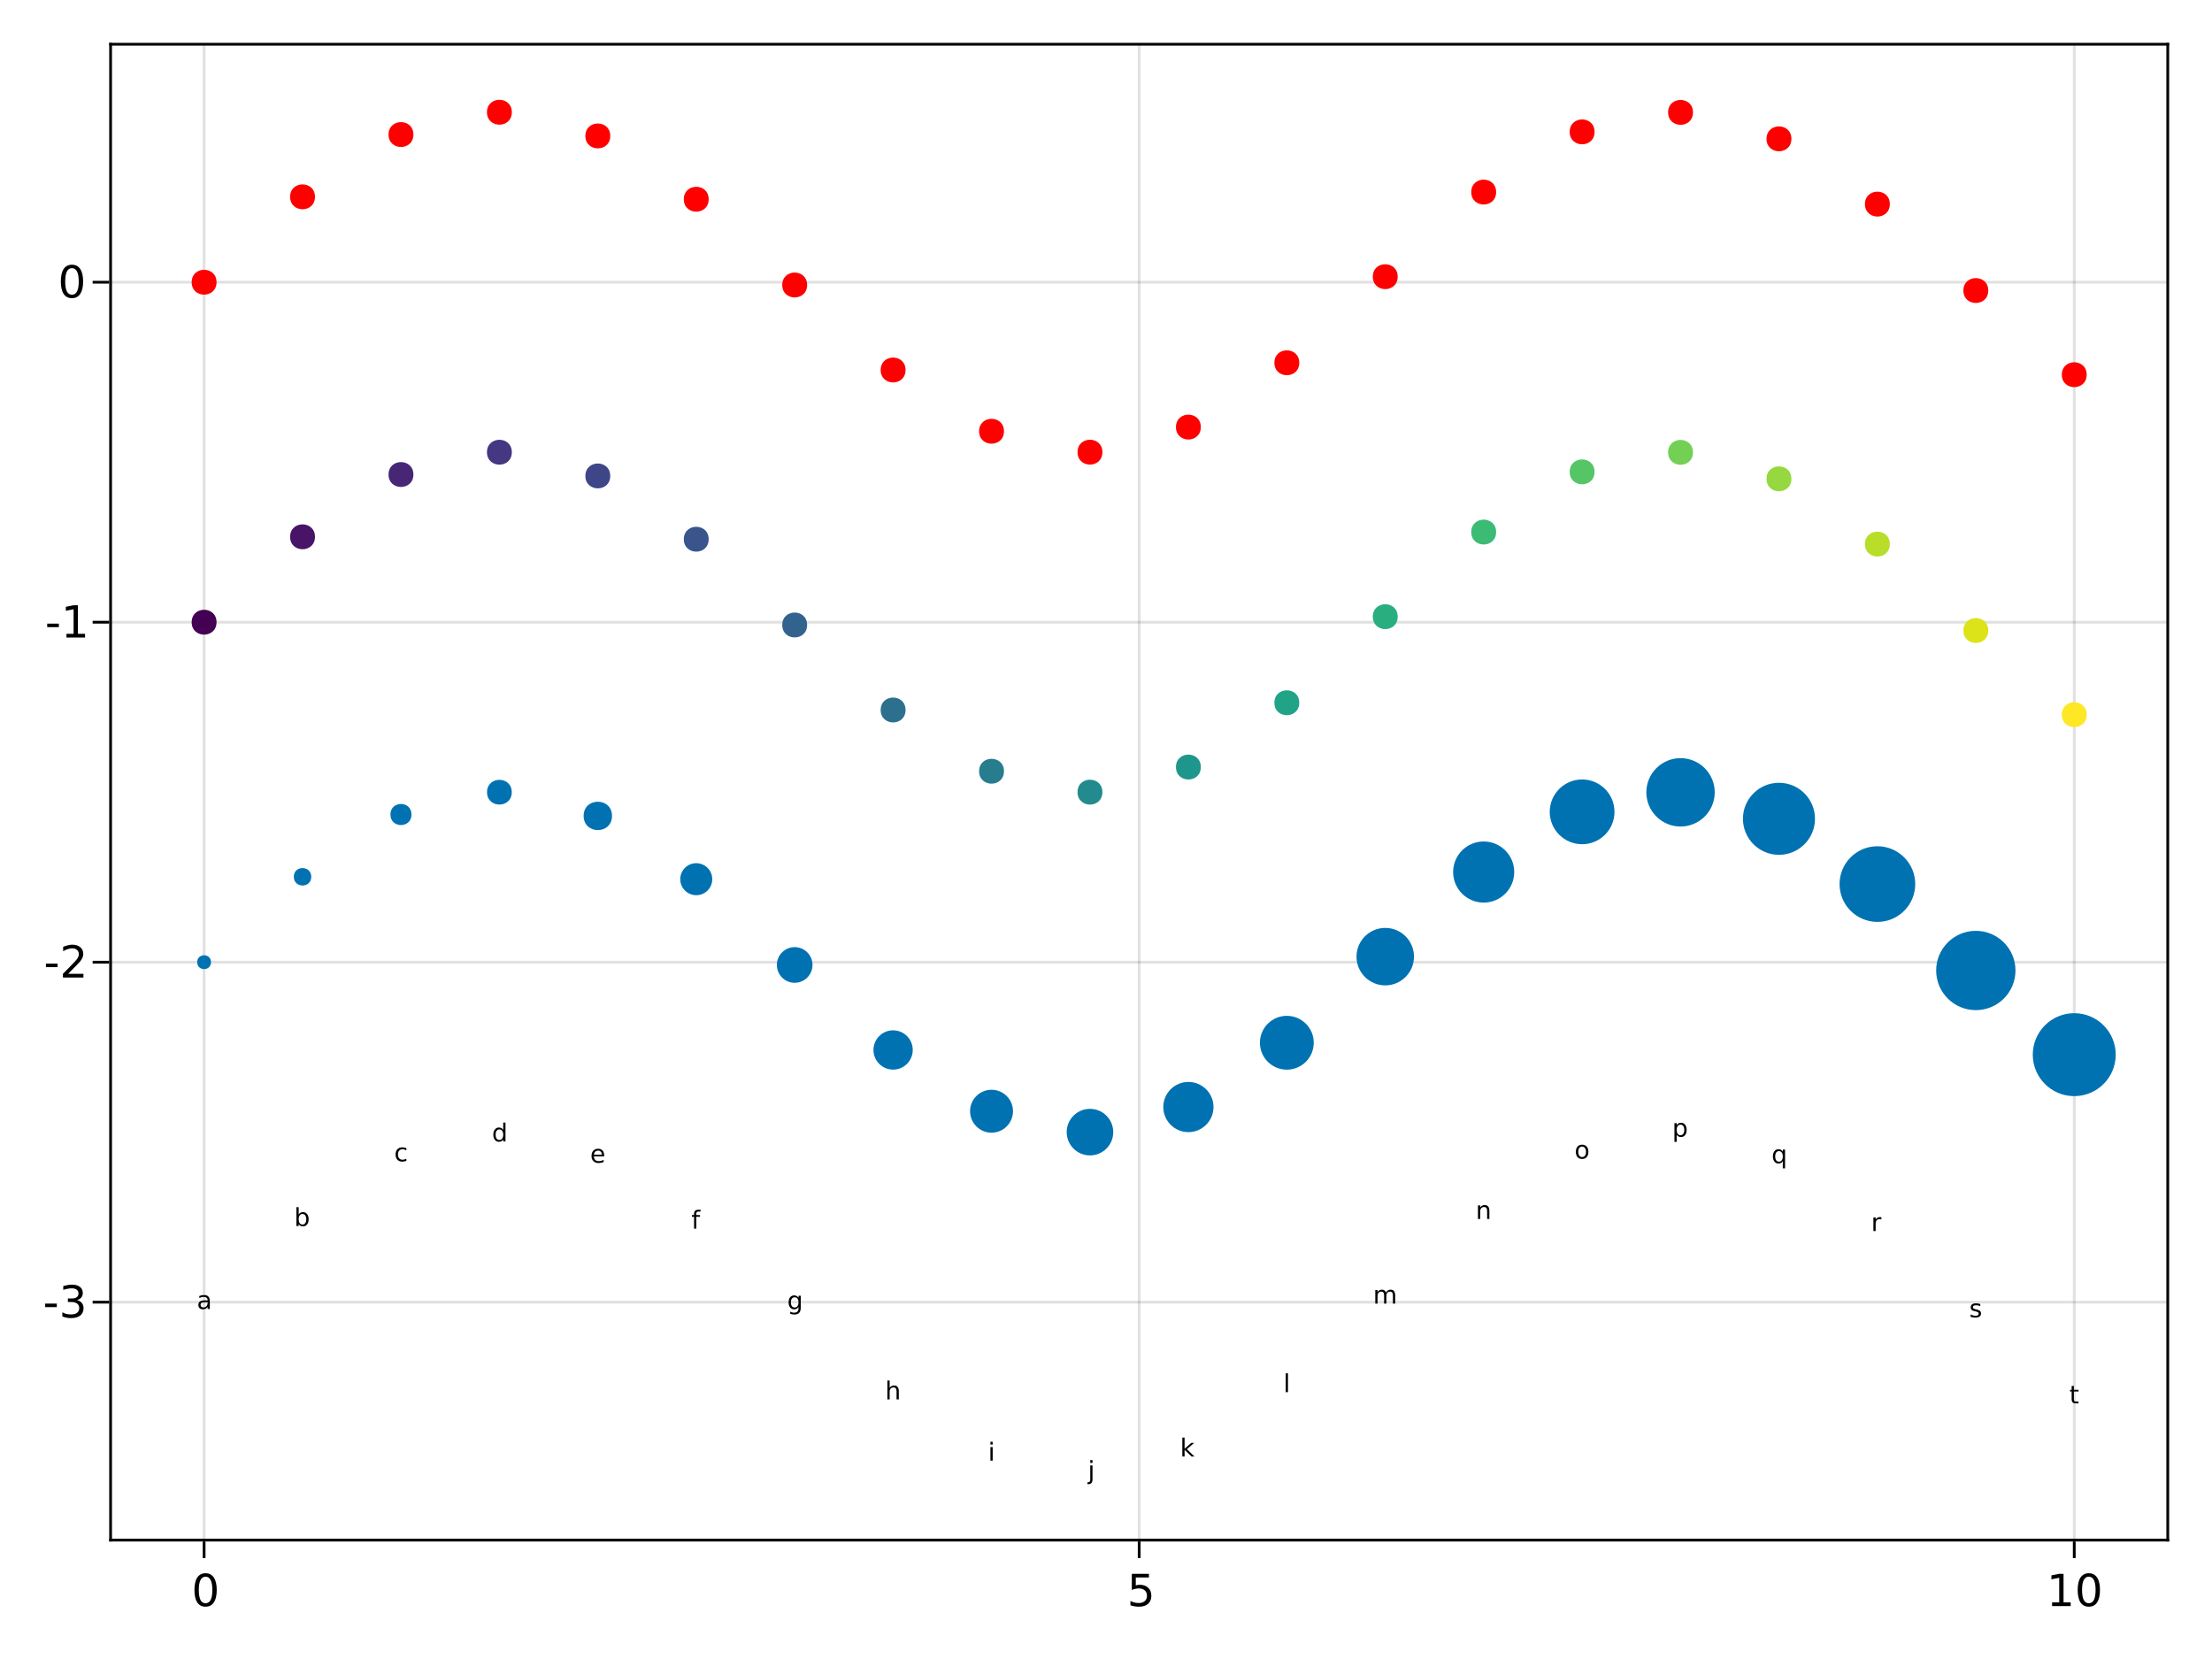 <?xml version="1.0" encoding="UTF-8"?>
<svg xmlns="http://www.w3.org/2000/svg" xmlns:xlink="http://www.w3.org/1999/xlink" width="600pt" height="450pt" viewBox="0 0 600 450" version="1.1">
<defs>
<g>
<symbol overflow="visible" id="glyph0-0-HcDzbgNl">
<path style="stroke:none;" d="M 0.594 2.125 L 0.594 -8.469 L 6.594 -8.469 L 6.594 2.125 Z M 1.266 1.453 L 5.938 1.453 L 5.938 -7.781 L 1.266 -7.781 Z M 1.266 1.453 "/>
</symbol>
<symbol overflow="visible" id="glyph0-1-HcDzbgNl">
<path style="stroke:none;" d="M 3.812 -7.969 C 3.207 -7.969 2.75 -7.664 2.438 -7.062 C 2.133 -6.469 1.984 -5.566 1.984 -4.359 C 1.984 -3.16 2.133 -2.258 2.438 -1.656 C 2.75 -1.062 3.207 -0.766 3.812 -0.766 C 4.426 -0.766 4.883 -1.062 5.188 -1.656 C 5.5 -2.258 5.656 -3.16 5.656 -4.359 C 5.656 -5.566 5.5 -6.469 5.188 -7.062 C 4.883 -7.664 4.426 -7.969 3.812 -7.969 Z M 3.812 -8.906 C 4.789 -8.906 5.539 -8.516 6.062 -7.734 C 6.582 -6.961 6.844 -5.836 6.844 -4.359 C 6.844 -2.891 6.582 -1.766 6.062 -0.984 C 5.539 -0.211 4.789 0.172 3.812 0.172 C 2.832 0.172 2.082 -0.211 1.562 -0.984 C 1.051 -1.766 0.797 -2.891 0.797 -4.359 C 0.797 -5.836 1.051 -6.961 1.562 -7.734 C 2.082 -8.516 2.832 -8.906 3.812 -8.906 Z M 3.812 -8.906 "/>
</symbol>
<symbol overflow="visible" id="glyph0-2-HcDzbgNl">
<path style="stroke:none;" d="M 2.297 -1 L 6.438 -1 L 6.438 0 L 0.875 0 L 0.875 -1 C 1.32 -1.457 1.93 -2.078 2.703 -2.859 C 3.484 -3.648 3.973 -4.16 4.172 -4.391 C 4.555 -4.805 4.82 -5.16 4.969 -5.453 C 5.125 -5.754 5.203 -6.047 5.203 -6.328 C 5.203 -6.797 5.035 -7.176 4.703 -7.469 C 4.379 -7.758 3.957 -7.906 3.438 -7.906 C 3.062 -7.906 2.664 -7.844 2.25 -7.719 C 1.844 -7.594 1.406 -7.395 0.938 -7.125 L 0.938 -8.328 C 1.414 -8.516 1.859 -8.656 2.266 -8.75 C 2.68 -8.852 3.062 -8.906 3.406 -8.906 C 4.312 -8.906 5.035 -8.676 5.578 -8.219 C 6.117 -7.77 6.391 -7.164 6.391 -6.406 C 6.391 -6.051 6.32 -5.711 6.188 -5.391 C 6.051 -5.066 5.805 -4.688 5.453 -4.25 C 5.348 -4.133 5.035 -3.805 4.516 -3.266 C 3.992 -2.723 3.254 -1.969 2.297 -1 Z M 2.297 -1 "/>
</symbol>
<symbol overflow="visible" id="glyph1-0-HcDzbgNl">
<path style="stroke:none;" d="M 0.594 2.125 L 0.594 -8.469 L 6.594 -8.469 L 6.594 2.125 Z M 1.266 1.453 L 5.938 1.453 L 5.938 -7.781 L 1.266 -7.781 Z M 1.266 1.453 "/>
</symbol>
<symbol overflow="visible" id="glyph1-1-HcDzbgNl">
<path style="stroke:none;" d="M 1.297 -8.75 L 5.938 -8.75 L 5.938 -7.75 L 2.375 -7.75 L 2.375 -5.609 C 2.551 -5.672 2.723 -5.711 2.891 -5.734 C 3.066 -5.766 3.238 -5.781 3.406 -5.781 C 4.383 -5.781 5.16 -5.508 5.734 -4.969 C 6.305 -4.438 6.594 -3.719 6.594 -2.812 C 6.594 -1.863 6.297 -1.129 5.703 -0.609 C 5.117 -0.086 4.297 0.172 3.234 0.172 C 2.859 0.172 2.477 0.141 2.094 0.078 C 1.719 0.016 1.328 -0.078 0.922 -0.203 L 0.922 -1.391 C 1.273 -1.203 1.641 -1.062 2.016 -0.969 C 2.391 -0.875 2.785 -0.828 3.203 -0.828 C 3.879 -0.828 4.414 -1.004 4.812 -1.359 C 5.207 -1.711 5.406 -2.195 5.406 -2.812 C 5.406 -3.414 5.207 -3.895 4.812 -4.25 C 4.414 -4.602 3.879 -4.781 3.203 -4.781 C 2.891 -4.781 2.57 -4.742 2.25 -4.672 C 1.938 -4.609 1.617 -4.504 1.297 -4.359 Z M 1.297 -8.75 "/>
</symbol>
<symbol overflow="visible" id="glyph2-0-HcDzbgNl">
<path style="stroke:none;" d="M 0.594 2.125 L 0.594 -8.469 L 6.594 -8.469 L 6.594 2.125 Z M 1.266 1.453 L 5.938 1.453 L 5.938 -7.781 L 1.266 -7.781 Z M 1.266 1.453 "/>
</symbol>
<symbol overflow="visible" id="glyph2-1-HcDzbgNl">
<path style="stroke:none;" d="M 1.484 -1 L 3.422 -1 L 3.422 -7.672 L 1.312 -7.25 L 1.312 -8.328 L 3.406 -8.75 L 4.594 -8.75 L 4.594 -1 L 6.531 -1 L 6.531 0 L 1.484 0 Z M 1.484 -1 "/>
</symbol>
<symbol overflow="visible" id="glyph3-0-HcDzbgNl">
<path style="stroke:none;" d="M 0.594 2.125 L 0.594 -8.469 L 6.594 -8.469 L 6.594 2.125 Z M 1.266 1.453 L 5.938 1.453 L 5.938 -7.781 L 1.266 -7.781 Z M 1.266 1.453 "/>
</symbol>
<symbol overflow="visible" id="glyph3-1-HcDzbgNl">
<path style="stroke:none;" d="M 3.812 -7.969 C 3.207 -7.969 2.75 -7.664 2.438 -7.062 C 2.133 -6.469 1.984 -5.566 1.984 -4.359 C 1.984 -3.16 2.133 -2.258 2.438 -1.656 C 2.75 -1.062 3.207 -0.766 3.812 -0.766 C 4.426 -0.766 4.883 -1.062 5.188 -1.656 C 5.5 -2.258 5.656 -3.16 5.656 -4.359 C 5.656 -5.566 5.5 -6.469 5.188 -7.062 C 4.883 -7.664 4.426 -7.969 3.812 -7.969 Z M 3.812 -8.906 C 4.789 -8.906 5.539 -8.516 6.062 -7.734 C 6.582 -6.961 6.844 -5.836 6.844 -4.359 C 6.844 -2.891 6.582 -1.766 6.062 -0.984 C 5.539 -0.211 4.789 0.172 3.812 0.172 C 2.832 0.172 2.082 -0.211 1.562 -0.984 C 1.051 -1.766 0.797 -2.891 0.797 -4.359 C 0.797 -5.836 1.051 -6.961 1.562 -7.734 C 2.082 -8.516 2.832 -8.906 3.812 -8.906 Z M 3.812 -8.906 "/>
</symbol>
<symbol overflow="visible" id="glyph4-0-HcDzbgNl">
<path style="stroke:none;" d="M 0.594 2.125 L 0.594 -8.469 L 6.594 -8.469 L 6.594 2.125 Z M 1.266 1.453 L 5.938 1.453 L 5.938 -7.781 L 1.266 -7.781 Z M 1.266 1.453 "/>
</symbol>
<symbol overflow="visible" id="glyph4-1-HcDzbgNl">
<path style="stroke:none;" d="M 0.594 -3.766 L 3.75 -3.766 L 3.75 -2.812 L 0.594 -2.812 Z M 0.594 -3.766 "/>
</symbol>
<symbol overflow="visible" id="glyph5-0-HcDzbgNl">
<path style="stroke:none;" d="M 0.594 2.125 L 0.594 -8.469 L 6.594 -8.469 L 6.594 2.125 Z M 1.266 1.453 L 5.938 1.453 L 5.938 -7.781 L 1.266 -7.781 Z M 1.266 1.453 "/>
</symbol>
<symbol overflow="visible" id="glyph5-1-HcDzbgNl">
<path style="stroke:none;" d="M 4.875 -4.719 C 5.438 -4.594 5.875 -4.336 6.188 -3.953 C 6.508 -3.578 6.672 -3.109 6.672 -2.547 C 6.672 -1.68 6.375 -1.008 5.781 -0.531 C 5.188 -0.062 4.344 0.172 3.25 0.172 C 2.883 0.172 2.504 0.133 2.109 0.062 C 1.723 -0.008 1.328 -0.117 0.922 -0.266 L 0.922 -1.406 C 1.242 -1.219 1.598 -1.07 1.984 -0.969 C 2.379 -0.875 2.789 -0.828 3.219 -0.828 C 3.957 -0.828 4.52 -0.973 4.906 -1.266 C 5.301 -1.555 5.5 -1.984 5.5 -2.547 C 5.5 -3.055 5.316 -3.457 4.953 -3.75 C 4.586 -4.039 4.086 -4.188 3.453 -4.188 L 2.422 -4.188 L 2.422 -5.156 L 3.5 -5.156 C 4.07 -5.156 4.516 -5.27 4.828 -5.5 C 5.141 -5.738 5.297 -6.078 5.297 -6.516 C 5.297 -6.961 5.133 -7.305 4.812 -7.547 C 4.5 -7.785 4.047 -7.906 3.453 -7.906 C 3.117 -7.906 2.766 -7.867 2.391 -7.797 C 2.023 -7.734 1.617 -7.629 1.172 -7.484 L 1.172 -8.531 C 1.629 -8.656 2.051 -8.75 2.438 -8.812 C 2.832 -8.875 3.203 -8.906 3.547 -8.906 C 4.453 -8.906 5.164 -8.703 5.688 -8.297 C 6.207 -7.891 6.469 -7.336 6.469 -6.641 C 6.469 -6.148 6.328 -5.738 6.047 -5.406 C 5.773 -5.07 5.383 -4.844 4.875 -4.719 Z M 4.875 -4.719 "/>
</symbol>
<symbol overflow="visible" id="glyph6-0-HcDzbgNl">
<path style="stroke:none;" d="M 0.594 2.125 L 0.594 -8.469 L 6.594 -8.469 L 6.594 2.125 Z M 1.266 1.453 L 5.938 1.453 L 5.938 -7.781 L 1.266 -7.781 Z M 1.266 1.453 "/>
</symbol>
<symbol overflow="visible" id="glyph6-1-HcDzbgNl">
<path style="stroke:none;" d="M 0.594 -3.766 L 3.75 -3.766 L 3.75 -2.812 L 0.594 -2.812 Z M 0.594 -3.766 "/>
</symbol>
<symbol overflow="visible" id="glyph7-0-HcDzbgNl">
<path style="stroke:none;" d="M 0.594 2.125 L 0.594 -8.469 L 6.594 -8.469 L 6.594 2.125 Z M 1.266 1.453 L 5.938 1.453 L 5.938 -7.781 L 1.266 -7.781 Z M 1.266 1.453 "/>
</symbol>
<symbol overflow="visible" id="glyph7-1-HcDzbgNl">
<path style="stroke:none;" d="M 0.594 -3.766 L 3.75 -3.766 L 3.75 -2.812 L 0.594 -2.812 Z M 0.594 -3.766 "/>
</symbol>
<symbol overflow="visible" id="glyph8-0-HcDzbgNl">
<path style="stroke:none;" d="M 0.594 2.125 L 0.594 -8.469 L 6.594 -8.469 L 6.594 2.125 Z M 1.266 1.453 L 5.938 1.453 L 5.938 -7.781 L 1.266 -7.781 Z M 1.266 1.453 "/>
</symbol>
<symbol overflow="visible" id="glyph8-1-HcDzbgNl">
<path style="stroke:none;" d="M 1.484 -1 L 3.422 -1 L 3.422 -7.672 L 1.312 -7.25 L 1.312 -8.328 L 3.406 -8.75 L 4.594 -8.75 L 4.594 -1 L 6.531 -1 L 6.531 0 L 1.484 0 Z M 1.484 -1 "/>
</symbol>
<symbol overflow="visible" id="glyph9-0-HcDzbgNl">
<path style="stroke:none;" d="M 0.594 2.125 L 0.594 -8.469 L 6.594 -8.469 L 6.594 2.125 Z M 1.266 1.453 L 5.938 1.453 L 5.938 -7.781 L 1.266 -7.781 Z M 1.266 1.453 "/>
</symbol>
<symbol overflow="visible" id="glyph9-1-HcDzbgNl">
<path style="stroke:none;" d="M 3.812 -7.969 C 3.207 -7.969 2.75 -7.664 2.438 -7.062 C 2.133 -6.469 1.984 -5.566 1.984 -4.359 C 1.984 -3.16 2.133 -2.258 2.438 -1.656 C 2.75 -1.062 3.207 -0.766 3.812 -0.766 C 4.426 -0.766 4.883 -1.062 5.188 -1.656 C 5.5 -2.258 5.656 -3.16 5.656 -4.359 C 5.656 -5.566 5.5 -6.469 5.188 -7.062 C 4.883 -7.664 4.426 -7.969 3.812 -7.969 Z M 3.812 -8.906 C 4.789 -8.906 5.539 -8.516 6.062 -7.734 C 6.582 -6.961 6.844 -5.836 6.844 -4.359 C 6.844 -2.891 6.582 -1.766 6.062 -0.984 C 5.539 -0.211 4.789 0.172 3.812 0.172 C 2.832 0.172 2.082 -0.211 1.562 -0.984 C 1.051 -1.766 0.797 -2.891 0.797 -4.359 C 0.797 -5.836 1.051 -6.961 1.562 -7.734 C 2.082 -8.516 2.832 -8.906 3.812 -8.906 Z M 3.812 -8.906 "/>
</symbol>
</g>
</defs>
<g id="surface1-HcDzbgNl">
<rect x="0" y="0" width="600" height="450" style="fill:rgb(100%,100%,100%);fill-opacity:1;stroke:none;"/>
<path style=" stroke:none;fill-rule:nonzero;fill:rgb(100%,100%,100%);fill-opacity:1;" d="M 30 417.75 L 588 417.75 L 588 12 L 30 12 Z M 30 417.75 "/>
<path style="fill:none;stroke-width:1;stroke-linecap:butt;stroke-linejoin:miter;stroke:rgb(0%,0%,0%);stroke-opacity:0.12;stroke-miterlimit:10;" d="M 73.818 557 L 73.818 16 " transform="matrix(0.75,0,0,0.75,0,0)"/>
<path style="fill:none;stroke-width:1;stroke-linecap:butt;stroke-linejoin:miter;stroke:rgb(0%,0%,0%);stroke-opacity:0.12;stroke-miterlimit:10;" d="M 412 557 L 412 16 " transform="matrix(0.75,0,0,0.75,0,0)"/>
<path style="fill:none;stroke-width:1;stroke-linecap:butt;stroke-linejoin:miter;stroke:rgb(0%,0%,0%);stroke-opacity:0.12;stroke-miterlimit:10;" d="M 750.182 557 L 750.182 16 " transform="matrix(0.75,0,0,0.75,0,0)"/>
<path style="fill:none;stroke-width:1;stroke-linecap:butt;stroke-linejoin:miter;stroke:rgb(0%,0%,0%);stroke-opacity:0.12;stroke-miterlimit:10;" d="M 40 470.948 L 784 470.948 " transform="matrix(0.75,0,0,0.75,0,0)"/>
<path style="fill:none;stroke-width:1;stroke-linecap:butt;stroke-linejoin:miter;stroke:rgb(0%,0%,0%);stroke-opacity:0.12;stroke-miterlimit:10;" d="M 40 347.99 L 784 347.99 " transform="matrix(0.75,0,0,0.75,0,0)"/>
<path style="fill:none;stroke-width:1;stroke-linecap:butt;stroke-linejoin:miter;stroke:rgb(0%,0%,0%);stroke-opacity:0.12;stroke-miterlimit:10;" d="M 40 225.026 L 784 225.026 " transform="matrix(0.75,0,0,0.75,0,0)"/>
<path style="fill:none;stroke-width:1;stroke-linecap:butt;stroke-linejoin:miter;stroke:rgb(0%,0%,0%);stroke-opacity:0.12;stroke-miterlimit:10;" d="M 40 102.068 L 784 102.068 " transform="matrix(0.75,0,0,0.75,0,0)"/>
<g style="fill:rgb(0%,0%,0%);fill-opacity:1;">
  <use xlink:href="#glyph0-1-HcDzbgNl" x="51.945" y="435.641"/>
</g>
<g style="fill:rgb(0%,0%,0%);fill-opacity:1;">
  <use xlink:href="#glyph1-1-HcDzbgNl" x="305.707" y="435.641"/>
</g>
<g style="fill:rgb(0%,0%,0%);fill-opacity:1;">
  <use xlink:href="#glyph2-1-HcDzbgNl" x="555.137" y="435.641"/>
</g>
<g style="fill:rgb(0%,0%,0%);fill-opacity:1;">
  <use xlink:href="#glyph3-1-HcDzbgNl" x="562.77" y="435.641"/>
</g>
<g style="fill:rgb(0%,0%,0%);fill-opacity:1;">
  <use xlink:href="#glyph4-1-HcDzbgNl" x="11.66" y="357.363"/>
</g>
<g style="fill:rgb(0%,0%,0%);fill-opacity:1;">
  <use xlink:href="#glyph5-1-HcDzbgNl" x="15.992" y="357.363"/>
</g>
<g style="fill:rgb(0%,0%,0%);fill-opacity:1;">
  <use xlink:href="#glyph6-1-HcDzbgNl" x="11.867" y="265.145"/>
</g>
<g style="fill:rgb(0%,0%,0%);fill-opacity:1;">
  <use xlink:href="#glyph0-2-HcDzbgNl" x="16.195" y="265.145"/>
</g>
<g style="fill:rgb(0%,0%,0%);fill-opacity:1;">
  <use xlink:href="#glyph7-1-HcDzbgNl" x="12.211" y="172.926"/>
</g>
<g style="fill:rgb(0%,0%,0%);fill-opacity:1;">
  <use xlink:href="#glyph8-1-HcDzbgNl" x="16.543" y="172.926"/>
</g>
<g style="fill:rgb(0%,0%,0%);fill-opacity:1;">
  <use xlink:href="#glyph9-1-HcDzbgNl" x="15.703" y="80.707"/>
</g>
<path style=" stroke:none;fill-rule:nonzero;fill:rgb(100%,0%,0%);fill-opacity:1;" d="M 58.738 76.551 C 58.738 81.051 51.988 81.051 51.988 76.551 C 51.988 72.051 58.738 72.051 58.738 76.551 "/>
<path style=" stroke:none;fill-rule:nonzero;fill:rgb(100%,0%,0%);fill-opacity:1;" d="M 85.438 53.387 C 85.438 57.887 78.688 57.887 78.688 53.387 C 78.688 48.887 85.438 48.887 85.438 53.387 "/>
<path style=" stroke:none;fill-rule:nonzero;fill:rgb(100%,0%,0%);fill-opacity:1;" d="M 112.137 36.496 C 112.137 40.996 105.387 40.996 105.387 36.496 C 105.387 31.996 112.137 31.996 112.137 36.496 "/>
<path style=" stroke:none;fill-rule:nonzero;fill:rgb(100%,0%,0%);fill-opacity:1;" d="M 138.836 30.441 C 138.836 34.941 132.086 34.941 132.086 30.441 C 132.086 25.941 138.836 25.941 138.836 30.441 "/>
<path style=" stroke:none;fill-rule:nonzero;fill:rgb(100%,0%,0%);fill-opacity:1;" d="M 165.531 36.871 C 165.531 41.371 158.781 41.371 158.781 36.871 C 158.781 32.371 165.531 32.371 165.531 36.871 "/>
<path style=" stroke:none;fill-rule:nonzero;fill:rgb(100%,0%,0%);fill-opacity:1;" d="M 192.23 54.043 C 192.23 58.543 185.48 58.543 185.48 54.043 C 185.48 49.543 192.23 49.543 192.23 54.043 "/>
<path style=" stroke:none;fill-rule:nonzero;fill:rgb(100%,0%,0%);fill-opacity:1;" d="M 218.93 77.305 C 218.93 81.805 212.18 81.805 212.18 77.305 C 212.18 72.805 218.93 72.805 218.93 77.305 "/>
<path style=" stroke:none;fill-rule:nonzero;fill:rgb(100%,0%,0%);fill-opacity:1;" d="M 245.629 100.363 C 245.629 104.863 238.879 104.863 238.879 100.363 C 238.879 95.863 245.629 95.863 245.629 100.363 "/>
<path style=" stroke:none;fill-rule:nonzero;fill:rgb(100%,0%,0%);fill-opacity:1;" d="M 272.328 116.977 C 272.328 121.477 265.578 121.477 265.578 116.977 C 265.578 112.477 272.328 112.477 272.328 116.977 "/>
<path style=" stroke:none;fill-rule:nonzero;fill:rgb(100%,0%,0%);fill-opacity:1;" d="M 299.027 122.648 C 299.027 127.148 292.277 127.148 292.277 122.648 C 292.277 118.148 299.027 118.148 299.027 122.648 "/>
<path style=" stroke:none;fill-rule:nonzero;fill:rgb(100%,0%,0%);fill-opacity:1;" d="M 325.723 115.844 C 325.723 120.344 318.973 120.344 318.973 115.844 C 318.973 111.344 325.723 111.344 325.723 115.844 "/>
<path style=" stroke:none;fill-rule:nonzero;fill:rgb(100%,0%,0%);fill-opacity:1;" d="M 352.422 98.402 C 352.422 102.902 345.672 102.902 345.672 98.402 C 345.672 93.902 352.422 93.902 352.422 98.402 "/>
<path style=" stroke:none;fill-rule:nonzero;fill:rgb(100%,0%,0%);fill-opacity:1;" d="M 379.121 75.047 C 379.121 79.547 372.371 79.547 372.371 75.047 C 372.371 70.547 379.121 70.547 379.121 75.047 "/>
<path style=" stroke:none;fill-rule:nonzero;fill:rgb(100%,0%,0%);fill-opacity:1;" d="M 405.82 52.102 C 405.82 56.602 399.07 56.602 399.07 52.102 C 399.07 47.602 405.82 47.602 405.82 52.102 "/>
<path style=" stroke:none;fill-rule:nonzero;fill:rgb(100%,0%,0%);fill-opacity:1;" d="M 432.52 35.77 C 432.52 40.27 425.77 40.27 425.77 35.77 C 425.77 31.27 432.52 31.27 432.52 35.77 "/>
<path style=" stroke:none;fill-rule:nonzero;fill:rgb(100%,0%,0%);fill-opacity:1;" d="M 459.219 30.48 C 459.219 34.98 452.469 34.98 452.469 30.48 C 452.469 25.98 459.219 25.98 459.219 30.48 "/>
<path style=" stroke:none;fill-rule:nonzero;fill:rgb(100%,0%,0%);fill-opacity:1;" d="M 485.914 37.66 C 485.914 42.16 479.164 42.16 479.164 37.66 C 479.164 33.16 485.914 33.16 485.914 37.66 "/>
<path style=" stroke:none;fill-rule:nonzero;fill:rgb(100%,0%,0%);fill-opacity:1;" d="M 512.613 55.363 C 512.613 59.863 505.863 59.863 505.863 55.363 C 505.863 50.863 512.613 50.863 512.613 55.363 "/>
<path style=" stroke:none;fill-rule:nonzero;fill:rgb(100%,0%,0%);fill-opacity:1;" d="M 539.312 78.805 C 539.312 83.305 532.562 83.305 532.562 78.805 C 532.562 74.305 539.312 74.305 539.312 78.805 "/>
<path style=" stroke:none;fill-rule:nonzero;fill:rgb(100%,0%,0%);fill-opacity:1;" d="M 566.012 101.637 C 566.012 106.137 559.262 106.137 559.262 101.637 C 559.262 97.137 566.012 97.137 566.012 101.637 "/>
<path style=" stroke:none;fill-rule:nonzero;fill:rgb(26.7%,0.487%,32.941%);fill-opacity:1;" d="M 58.738 168.77 C 58.738 173.27 51.988 173.27 51.988 168.77 C 51.988 164.27 58.738 164.27 58.738 168.77 "/>
<path style=" stroke:none;fill-rule:nonzero;fill:rgb(28.105%,8.113%,40.439%);fill-opacity:1;" d="M 85.438 145.609 C 85.438 150.109 78.688 150.109 78.688 145.609 C 78.688 141.109 85.438 141.109 85.438 145.609 "/>
<path style=" stroke:none;fill-rule:nonzero;fill:rgb(28.181%,15.006%,46.459%);fill-opacity:1;" d="M 112.137 128.715 C 112.137 133.215 105.387 133.215 105.387 128.715 C 105.387 124.215 112.137 124.215 112.137 128.715 "/>
<path style=" stroke:none;fill-rule:nonzero;fill:rgb(27.011%,21.527%,50.746%);fill-opacity:1;" d="M 138.836 122.664 C 138.836 127.164 132.086 127.164 132.086 122.664 C 132.086 118.164 138.836 118.164 138.836 122.664 "/>
<path style=" stroke:none;fill-rule:nonzero;fill:rgb(24.912%,27.728%,53.386%);fill-opacity:1;" d="M 165.531 129.094 C 165.531 133.594 158.781 133.594 158.781 129.094 C 158.781 124.594 165.531 124.594 165.531 129.094 "/>
<path style=" stroke:none;fill-rule:nonzero;fill:rgb(22.374%,33.534%,54.797%);fill-opacity:1;" d="M 192.23 146.262 C 192.23 150.762 185.48 150.762 185.48 146.262 C 185.48 141.762 192.23 141.762 192.23 146.262 "/>
<path style=" stroke:none;fill-rule:nonzero;fill:rgb(19.856%,38.96%,55.472%);fill-opacity:1;" d="M 218.93 169.523 C 218.93 174.023 212.18 174.023 212.18 169.523 C 212.18 165.023 218.93 165.023 218.93 169.523 "/>
<path style=" stroke:none;fill-rule:nonzero;fill:rgb(17.599%,44.105%,55.761%);fill-opacity:1;" d="M 245.629 192.582 C 245.629 197.082 238.879 197.082 238.879 192.582 C 238.879 188.082 245.629 188.082 245.629 192.582 "/>
<path style=" stroke:none;fill-rule:nonzero;fill:rgb(15.576%,49.097%,55.78%);fill-opacity:1;" d="M 272.328 209.195 C 272.328 213.695 265.578 213.695 265.578 209.195 C 265.578 204.695 272.328 204.695 272.328 209.195 "/>
<path style=" stroke:none;fill-rule:nonzero;fill:rgb(13.679%,54.04%,55.44%);fill-opacity:1;" d="M 299.027 214.867 C 299.027 219.367 292.277 219.367 292.277 214.867 C 292.277 210.367 299.027 210.367 299.027 214.867 "/>
<path style=" stroke:none;fill-rule:nonzero;fill:rgb(12.218%,58.983%,54.516%);fill-opacity:1;" d="M 325.723 208.062 C 325.723 212.562 318.973 212.562 318.973 208.062 C 318.973 203.562 325.723 203.562 325.723 208.062 "/>
<path style=" stroke:none;fill-rule:nonzero;fill:rgb(12.536%,63.909%,52.738%);fill-opacity:1;" d="M 352.422 190.621 C 352.422 195.121 345.672 195.121 345.672 190.621 C 345.672 186.121 352.422 186.121 352.422 190.621 "/>
<path style=" stroke:none;fill-rule:nonzero;fill:rgb(16.328%,68.745%,49.864%);fill-opacity:1;" d="M 379.121 167.27 C 379.121 171.77 372.371 171.77 372.371 167.27 C 372.371 162.77 379.121 162.77 379.121 167.27 "/>
<path style=" stroke:none;fill-rule:nonzero;fill:rgb(23.657%,73.374%,45.723%);fill-opacity:1;" d="M 405.82 144.32 C 405.82 148.82 399.07 148.82 399.07 144.32 C 399.07 139.82 405.82 139.82 405.82 144.32 "/>
<path style=" stroke:none;fill-rule:nonzero;fill:rgb(33.546%,77.658%,40.221%);fill-opacity:1;" d="M 432.52 127.992 C 432.52 132.492 425.77 132.492 425.77 127.992 C 425.77 123.492 432.52 123.492 432.52 127.992 "/>
<path style=" stroke:none;fill-rule:nonzero;fill:rgb(45.258%,81.446%,33.334%);fill-opacity:1;" d="M 459.219 122.699 C 459.219 127.199 452.469 127.199 452.469 122.699 C 452.469 118.199 459.219 118.199 459.219 122.699 "/>
<path style=" stroke:none;fill-rule:nonzero;fill:rgb(58.316%,84.6%,25.145%);fill-opacity:1;" d="M 485.914 129.879 C 485.914 134.379 479.164 134.379 479.164 129.879 C 479.164 125.379 485.914 125.379 485.914 129.879 "/>
<path style=" stroke:none;fill-rule:nonzero;fill:rgb(72.207%,87.053%,16.167%);fill-opacity:1;" d="M 512.613 147.586 C 512.613 152.086 505.863 152.086 505.863 147.586 C 505.863 143.086 512.613 143.086 512.613 147.586 "/>
<path style=" stroke:none;fill-rule:nonzero;fill:rgb(86.168%,88.932%,9.723%);fill-opacity:1;" d="M 539.312 171.027 C 539.312 175.527 532.562 175.527 532.562 171.027 C 532.562 166.527 539.312 166.527 539.312 171.027 "/>
<path style=" stroke:none;fill-rule:nonzero;fill:rgb(99.325%,90.616%,14.394%);fill-opacity:1;" d="M 566.012 193.855 C 566.012 198.355 559.262 198.355 559.262 193.855 C 559.262 189.355 566.012 189.355 566.012 193.855 "/>
<path style=" stroke:none;fill-rule:nonzero;fill:rgb(0%,44.706%,69.804%);fill-opacity:1;" d="M 57.238 260.992 C 57.238 263.492 53.488 263.492 53.488 260.992 C 53.488 258.492 57.238 258.492 57.238 260.992 "/>
<path style=" stroke:none;fill-rule:nonzero;fill:rgb(0%,44.706%,69.804%);fill-opacity:1;" d="M 84.43 237.828 C 84.43 240.984 79.695 240.984 79.695 237.828 C 79.695 234.668 84.43 234.668 84.43 237.828 "/>
<path style=" stroke:none;fill-rule:nonzero;fill:rgb(0%,44.706%,69.804%);fill-opacity:1;" d="M 111.621 220.934 C 111.621 224.75 105.898 224.75 105.898 220.934 C 105.898 217.117 111.621 217.117 111.621 220.934 "/>
<path style=" stroke:none;fill-rule:nonzero;fill:rgb(0%,44.706%,69.804%);fill-opacity:1;" d="M 138.816 214.883 C 138.816 219.355 132.105 219.355 132.105 214.883 C 132.105 210.41 138.816 210.41 138.816 214.883 "/>
<path style=" stroke:none;fill-rule:nonzero;fill:rgb(0%,44.706%,69.804%);fill-opacity:1;" d="M 166.008 221.312 C 166.008 226.441 158.309 226.441 158.309 221.312 C 158.309 216.18 166.008 216.18 166.008 221.312 "/>
<path style=" stroke:none;fill-rule:nonzero;fill:rgb(0%,44.706%,69.804%);fill-opacity:1;" d="M 193.199 238.48 C 193.199 240.879 191.254 242.824 188.855 242.824 C 186.457 242.824 184.516 240.879 184.516 238.48 C 184.516 236.082 186.457 234.137 188.855 234.137 C 191.254 234.137 193.199 236.082 193.199 238.48 "/>
<path style=" stroke:none;fill-rule:nonzero;fill:rgb(0%,44.706%,69.804%);fill-opacity:1;" d="M 220.391 261.742 C 220.391 264.414 218.227 266.578 215.555 266.578 C 212.883 266.578 210.719 264.414 210.719 261.742 C 210.719 259.07 212.883 256.906 215.555 256.906 C 218.227 256.906 220.391 259.07 220.391 261.742 "/>
<path style=" stroke:none;fill-rule:nonzero;fill:rgb(0%,44.706%,69.804%);fill-opacity:1;" d="M 247.582 284.801 C 247.582 287.746 245.195 290.129 242.254 290.129 C 239.309 290.129 236.926 287.746 236.926 284.801 C 236.926 281.859 239.309 279.473 242.254 279.473 C 245.195 279.473 247.582 281.859 247.582 284.801 "/>
<path style=" stroke:none;fill-rule:nonzero;fill:rgb(0%,44.706%,69.804%);fill-opacity:1;" d="M 274.773 301.414 C 274.773 304.629 272.168 307.238 268.953 307.238 C 265.738 307.238 263.129 304.629 263.129 301.414 C 263.129 298.199 265.738 295.594 268.953 295.594 C 272.168 295.594 274.773 298.199 274.773 301.414 "/>
<path style=" stroke:none;fill-rule:nonzero;fill:rgb(0%,44.706%,69.804%);fill-opacity:1;" d="M 301.965 307.086 C 301.965 310.574 299.141 313.402 295.652 313.402 C 292.164 313.402 289.336 310.574 289.336 307.086 C 289.336 303.598 292.164 300.77 295.652 300.77 C 299.141 300.77 301.965 303.598 301.965 307.086 "/>
<path style=" stroke:none;fill-rule:nonzero;fill:rgb(0%,44.706%,69.804%);fill-opacity:1;" d="M 329.16 300.281 C 329.16 304.043 326.109 307.09 322.348 307.09 C 318.59 307.09 315.539 304.043 315.539 300.281 C 315.539 296.523 318.59 293.473 322.348 293.473 C 326.109 293.473 329.16 296.523 329.16 300.281 "/>
<path style=" stroke:none;fill-rule:nonzero;fill:rgb(0%,44.706%,69.804%);fill-opacity:1;" d="M 356.352 282.844 C 356.352 286.875 353.082 290.145 349.047 290.145 C 345.016 290.145 341.746 286.875 341.746 282.844 C 341.746 278.809 345.016 275.539 349.047 275.539 C 353.082 275.539 356.352 278.809 356.352 282.844 "/>
<path style=" stroke:none;fill-rule:nonzero;fill:rgb(0%,44.706%,69.804%);fill-opacity:1;" d="M 383.543 259.488 C 383.543 263.793 380.051 267.285 375.746 267.285 C 371.441 267.285 367.949 263.793 367.949 259.488 C 367.949 255.184 371.441 251.691 375.746 251.691 C 380.051 251.691 383.543 255.184 383.543 259.488 "/>
<path style=" stroke:none;fill-rule:nonzero;fill:rgb(0%,44.706%,69.804%);fill-opacity:1;" d="M 410.734 236.539 C 410.734 241.117 407.023 244.828 402.445 244.828 C 397.867 244.828 394.156 241.117 394.156 236.539 C 394.156 231.961 397.867 228.25 402.445 228.25 C 407.023 228.25 410.734 231.961 410.734 236.539 "/>
<path style=" stroke:none;fill-rule:nonzero;fill:rgb(0%,44.706%,69.804%);fill-opacity:1;" d="M 437.926 220.211 C 437.926 225.062 433.996 228.992 429.145 228.992 C 424.293 228.992 420.359 225.062 420.359 220.211 C 420.359 215.359 424.293 211.43 429.145 211.43 C 433.996 211.43 437.926 215.359 437.926 220.211 "/>
<path style=" stroke:none;fill-rule:nonzero;fill:rgb(0%,44.706%,69.804%);fill-opacity:1;" d="M 465.117 214.918 C 465.117 220.043 460.965 224.195 455.844 224.195 C 450.719 224.195 446.566 220.043 446.566 214.918 C 446.566 209.797 450.719 205.645 455.844 205.645 C 460.965 205.645 465.117 209.797 465.117 214.918 "/>
<path style=" stroke:none;fill-rule:nonzero;fill:rgb(0%,44.706%,69.804%);fill-opacity:1;" d="M 492.309 222.098 C 492.309 227.492 487.938 231.867 482.539 231.867 C 477.145 231.867 472.77 227.492 472.77 222.098 C 472.77 216.703 477.145 212.328 482.539 212.328 C 487.938 212.328 492.309 216.703 492.309 222.098 "/>
<path style=" stroke:none;fill-rule:nonzero;fill:rgb(0%,44.706%,69.804%);fill-opacity:1;" d="M 519.504 239.805 C 519.504 245.473 514.906 250.066 509.238 250.066 C 503.57 250.066 498.977 245.473 498.977 239.805 C 498.977 234.137 503.57 229.543 509.238 229.543 C 514.906 229.543 519.504 234.137 519.504 239.805 "/>
<path style=" stroke:none;fill-rule:nonzero;fill:rgb(0%,44.706%,69.804%);fill-opacity:1;" d="M 546.695 263.246 C 546.695 269.188 541.879 274 535.938 274 C 529.996 274 525.18 269.188 525.18 263.246 C 525.18 257.305 529.996 252.488 535.938 252.488 C 541.879 252.488 546.695 257.305 546.695 263.246 "/>
<path style=" stroke:none;fill-rule:nonzero;fill:rgb(0%,44.706%,69.804%);fill-opacity:1;" d="M 573.887 286.074 C 573.887 292.289 568.848 297.324 562.637 297.324 C 556.422 297.324 551.387 292.289 551.387 286.074 C 551.387 279.863 556.422 274.824 562.637 274.824 C 568.848 274.824 573.887 279.863 573.887 286.074 "/>
<path style=" stroke:none;fill-rule:nonzero;fill:rgb(0%,0%,0%);fill-opacity:1;" d="M 55.711 353.195 C 55.219 353.195 54.883 353.254 54.695 353.367 C 54.508 353.484 54.414 353.676 54.414 353.945 C 54.414 354.156 54.48 354.328 54.617 354.461 C 54.762 354.586 54.953 354.648 55.195 354.648 C 55.539 354.648 55.809 354.531 56.008 354.289 C 56.215 354.051 56.32 353.734 56.32 353.336 L 56.32 353.195 Z M 56.914 352.945 L 56.914 355.055 L 56.32 355.055 L 56.32 354.492 C 56.172 354.723 55.996 354.891 55.789 354.992 C 55.59 355.094 55.34 355.148 55.039 355.148 C 54.664 355.148 54.359 355.047 54.133 354.836 C 53.914 354.617 53.805 354.332 53.805 353.977 C 53.805 353.562 53.938 353.25 54.211 353.039 C 54.492 352.832 54.906 352.727 55.461 352.727 L 56.32 352.727 L 56.32 352.664 C 56.32 352.383 56.227 352.172 56.039 352.023 C 55.852 351.867 55.594 351.789 55.273 351.789 C 55.055 351.789 54.844 351.816 54.648 351.867 C 54.449 351.922 54.258 351.992 54.07 352.086 L 54.07 351.539 C 54.297 351.445 54.516 351.379 54.727 351.336 C 54.934 351.297 55.137 351.273 55.336 351.273 C 55.867 351.273 56.262 351.414 56.523 351.695 C 56.781 351.969 56.914 352.383 56.914 352.945 Z M 57.535 355.055 "/>
<path style=" stroke:none;fill-rule:nonzero;fill:rgb(0%,0%,0%);fill-opacity:1;" d="M 83.078 330.719 C 83.078 330.273 82.984 329.922 82.797 329.672 C 82.617 329.422 82.367 329.297 82.047 329.297 C 81.723 329.297 81.469 329.422 81.281 329.672 C 81.102 329.922 81.016 330.273 81.016 330.719 C 81.016 331.168 81.102 331.523 81.281 331.781 C 81.469 332.031 81.723 332.156 82.047 332.156 C 82.367 332.156 82.617 332.031 82.797 331.781 C 82.984 331.523 83.078 331.168 83.078 330.719 Z M 81.016 329.438 C 81.141 329.219 81.301 329.059 81.5 328.953 C 81.695 328.84 81.93 328.781 82.203 328.781 C 82.648 328.781 83.016 328.961 83.297 329.312 C 83.578 329.668 83.719 330.137 83.719 330.719 C 83.719 331.305 83.578 331.773 83.297 332.125 C 83.016 332.48 82.648 332.656 82.203 332.656 C 81.93 332.656 81.695 332.602 81.5 332.5 C 81.301 332.398 81.141 332.234 81.016 332.016 L 81.016 332.562 L 80.406 332.562 L 80.406 327.438 L 81.016 327.438 Z M 84.082 332.562 "/>
<path style=" stroke:none;fill-rule:nonzero;fill:rgb(0%,0%,0%);fill-opacity:1;" d="M 110.227 311.449 L 110.227 312.012 C 110.047 311.918 109.871 311.852 109.695 311.809 C 109.527 311.758 109.355 311.73 109.18 311.73 C 108.793 311.73 108.492 311.855 108.273 312.105 C 108.055 312.355 107.945 312.707 107.945 313.152 C 107.945 313.602 108.055 313.949 108.273 314.199 C 108.492 314.449 108.793 314.574 109.18 314.574 C 109.355 314.574 109.527 314.555 109.695 314.512 C 109.871 314.461 110.047 314.387 110.227 314.293 L 110.227 314.855 C 110.047 314.941 109.871 314.996 109.695 315.027 C 109.516 315.066 109.324 315.09 109.117 315.09 C 108.562 315.09 108.121 314.918 107.789 314.574 C 107.465 314.223 107.305 313.746 107.305 313.152 C 107.305 312.551 107.465 312.074 107.789 311.73 C 108.121 311.387 108.578 311.215 109.164 311.215 C 109.352 311.215 109.531 311.238 109.711 311.277 C 109.887 311.309 110.059 311.367 110.227 311.449 Z M 110.641 314.996 "/>
<path style=" stroke:none;fill-rule:nonzero;fill:rgb(0%,0%,0%);fill-opacity:1;" d="M 136.5 306.492 L 136.5 304.492 L 137.109 304.492 L 137.109 309.617 L 136.5 309.617 L 136.5 309.07 C 136.375 309.289 136.211 309.453 136.016 309.555 C 135.828 309.656 135.594 309.711 135.312 309.711 C 134.875 309.711 134.516 309.535 134.234 309.18 C 133.953 308.828 133.812 308.359 133.812 307.773 C 133.812 307.191 133.953 306.723 134.234 306.367 C 134.516 306.016 134.875 305.836 135.312 305.836 C 135.594 305.836 135.828 305.895 136.016 306.008 C 136.211 306.113 136.375 306.273 136.5 306.492 Z M 134.438 307.773 C 134.438 308.223 134.523 308.578 134.703 308.836 C 134.891 309.086 135.145 309.211 135.469 309.211 C 135.789 309.211 136.039 309.086 136.219 308.836 C 136.406 308.578 136.5 308.223 136.5 307.773 C 136.5 307.328 136.406 306.977 136.219 306.727 C 136.039 306.477 135.789 306.352 135.469 306.352 C 135.145 306.352 134.891 306.477 134.703 306.727 C 134.523 306.977 134.438 307.328 134.438 307.773 Z M 137.723 309.617 "/>
<path style=" stroke:none;fill-rule:nonzero;fill:rgb(0%,0%,0%);fill-opacity:1;" d="M 163.871 313.375 L 163.871 313.672 L 161.074 313.672 C 161.105 314.09 161.23 314.406 161.449 314.625 C 161.676 314.844 161.996 314.953 162.402 314.953 C 162.629 314.953 162.855 314.93 163.074 314.875 C 163.293 314.812 163.512 314.727 163.73 314.609 L 163.73 315.188 C 163.512 315.281 163.285 315.352 163.059 315.391 C 162.828 315.441 162.594 315.469 162.355 315.469 C 161.77 315.469 161.309 315.297 160.965 314.953 C 160.621 314.609 160.449 314.148 160.449 313.562 C 160.449 312.961 160.609 312.48 160.934 312.125 C 161.254 311.773 161.699 311.594 162.262 311.594 C 162.75 311.594 163.141 311.758 163.434 312.078 C 163.723 312.391 163.871 312.824 163.871 313.375 Z M 163.262 313.203 C 163.262 312.871 163.168 312.605 162.98 312.406 C 162.801 312.211 162.562 312.109 162.262 312.109 C 161.926 312.109 161.656 312.211 161.449 312.406 C 161.25 312.594 161.137 312.859 161.105 313.203 Z M 164.227 315.375 "/>
<path style=" stroke:none;fill-rule:nonzero;fill:rgb(0%,0%,0%);fill-opacity:1;" d="M 190.027 328.141 L 190.027 328.641 L 189.449 328.641 C 189.23 328.641 189.078 328.688 188.996 328.781 C 188.91 328.867 188.871 329.023 188.871 329.25 L 188.871 329.578 L 189.871 329.578 L 189.871 330.047 L 188.871 330.047 L 188.871 333.266 L 188.262 333.266 L 188.262 330.047 L 187.684 330.047 L 187.684 329.578 L 188.262 329.578 L 188.262 329.312 C 188.262 328.906 188.355 328.609 188.543 328.422 C 188.738 328.234 189.047 328.141 189.465 328.141 Z M 189.902 333.266 "/>
<path style=" stroke:none;fill-rule:nonzero;fill:rgb(0%,0%,0%);fill-opacity:1;" d="M 216.594 353.262 C 216.594 352.824 216.5 352.488 216.312 352.246 C 216.133 352.008 215.883 351.887 215.562 351.887 C 215.238 351.887 214.984 352.008 214.797 352.246 C 214.617 352.488 214.531 352.824 214.531 353.262 C 214.531 353.699 214.617 354.043 214.797 354.293 C 214.984 354.535 215.238 354.652 215.562 354.652 C 215.883 354.652 216.133 354.535 216.312 354.293 C 216.5 354.043 216.594 353.699 216.594 353.262 Z M 217.203 354.699 C 217.203 355.324 217.062 355.785 216.781 356.09 C 216.5 356.402 216.07 356.559 215.5 356.559 C 215.289 356.559 215.086 356.543 214.891 356.512 C 214.703 356.48 214.52 356.426 214.344 356.355 L 214.344 355.777 C 214.52 355.871 214.695 355.938 214.875 355.98 C 215.051 356.031 215.227 356.059 215.406 356.059 C 215.801 356.059 216.098 355.953 216.297 355.746 C 216.492 355.535 216.594 355.223 216.594 354.809 L 216.594 354.496 C 216.469 354.715 216.305 354.883 216.109 354.996 C 215.922 355.102 215.688 355.152 215.406 355.152 C 214.957 355.152 214.594 354.98 214.312 354.637 C 214.039 354.293 213.906 353.836 213.906 353.262 C 213.906 352.691 214.039 352.23 214.312 351.887 C 214.594 351.543 214.957 351.371 215.406 351.371 C 215.688 351.371 215.922 351.43 216.109 351.543 C 216.305 351.648 216.469 351.809 216.594 352.027 L 216.594 351.465 L 217.203 351.465 Z M 217.816 355.152 "/>
<path style=" stroke:none;fill-rule:nonzero;fill:rgb(0%,0%,0%);fill-opacity:1;" d="M 243.797 377.352 L 243.797 379.586 L 243.188 379.586 L 243.188 377.383 C 243.188 377.031 243.117 376.77 242.984 376.602 C 242.848 376.426 242.645 376.336 242.375 376.336 C 242.051 376.336 241.789 376.441 241.594 376.648 C 241.406 376.859 241.312 377.141 241.312 377.492 L 241.312 379.586 L 240.703 379.586 L 240.703 374.461 L 241.312 374.461 L 241.312 376.461 C 241.457 376.242 241.629 376.082 241.828 375.977 C 242.023 375.863 242.254 375.805 242.516 375.805 C 242.93 375.805 243.25 375.938 243.469 376.195 C 243.688 376.457 243.797 376.844 243.797 377.352 Z M 244.371 379.586 "/>
<path style=" stroke:none;fill-rule:nonzero;fill:rgb(0%,0%,0%);fill-opacity:1;" d="M 268.652 392.512 L 269.262 392.512 L 269.262 396.199 L 268.652 396.199 Z M 268.652 391.074 L 269.262 391.074 L 269.262 391.84 L 268.652 391.84 Z M 269.887 396.199 "/>
<path style=" stroke:none;fill-rule:nonzero;fill:rgb(0%,0%,0%);fill-opacity:1;" d="M 295.73 397.48 L 296.34 397.48 L 296.34 401.23 C 296.34 401.699 296.246 402.035 296.059 402.246 C 295.879 402.465 295.594 402.574 295.199 402.574 L 294.965 402.574 L 294.965 402.059 L 295.137 402.059 C 295.363 402.059 295.52 402 295.605 401.887 C 295.688 401.781 295.73 401.562 295.73 401.23 Z M 295.73 396.043 L 296.34 396.043 L 296.34 396.809 L 295.73 396.809 Z M 296.965 401.168 "/>
<path style=" stroke:none;fill-rule:nonzero;fill:rgb(0%,0%,0%);fill-opacity:1;" d="M 320.707 389.941 L 321.316 389.941 L 321.316 392.973 L 323.129 391.379 L 323.91 391.379 L 321.941 393.098 L 323.988 395.066 L 323.191 395.066 L 321.316 393.27 L 321.316 395.066 L 320.707 395.066 Z M 324.008 395.066 "/>
<path style=" stroke:none;fill-rule:nonzero;fill:rgb(0%,0%,0%);fill-opacity:1;" d="M 348.75 372.5 L 349.359 372.5 L 349.359 377.625 L 348.75 377.625 Z M 349.984 377.625 "/>
<path style=" stroke:none;fill-rule:nonzero;fill:rgb(0%,0%,0%);fill-opacity:1;" d="M 375.953 350.613 C 376.098 350.344 376.273 350.145 376.484 350.02 C 376.703 349.887 376.953 349.816 377.234 349.816 C 377.617 349.816 377.914 349.953 378.125 350.223 C 378.332 350.496 378.438 350.875 378.438 351.363 L 378.438 353.598 L 377.828 353.598 L 377.828 351.395 C 377.828 351.043 377.766 350.781 377.641 350.613 C 377.516 350.438 377.32 350.348 377.062 350.348 C 376.75 350.348 376.5 350.453 376.312 350.66 C 376.133 350.871 376.047 351.152 376.047 351.504 L 376.047 353.598 L 375.438 353.598 L 375.438 351.395 C 375.438 351.031 375.375 350.766 375.25 350.598 C 375.125 350.434 374.93 350.348 374.672 350.348 C 374.359 350.348 374.109 350.453 373.922 350.66 C 373.742 350.871 373.656 351.152 373.656 351.504 L 373.656 353.598 L 373.047 353.598 L 373.047 349.91 L 373.656 349.91 L 373.656 350.473 C 373.801 350.254 373.969 350.094 374.156 349.988 C 374.352 349.875 374.582 349.816 374.844 349.816 C 375.113 349.816 375.344 349.887 375.531 350.02 C 375.719 350.156 375.859 350.355 375.953 350.613 Z M 379.012 353.598 "/>
<path style=" stroke:none;fill-rule:nonzero;fill:rgb(0%,0%,0%);fill-opacity:1;" d="M 403.988 328.414 L 403.988 330.648 L 403.379 330.648 L 403.379 328.445 C 403.379 328.094 403.309 327.832 403.176 327.664 C 403.039 327.488 402.836 327.398 402.566 327.398 C 402.242 327.398 401.98 327.504 401.785 327.711 C 401.598 327.922 401.504 328.203 401.504 328.555 L 401.504 330.648 L 400.895 330.648 L 400.895 326.961 L 401.504 326.961 L 401.504 327.523 C 401.648 327.305 401.82 327.145 402.02 327.039 C 402.215 326.926 402.445 326.867 402.707 326.867 C 403.121 326.867 403.441 327 403.66 327.258 C 403.879 327.52 403.988 327.906 403.988 328.414 Z M 404.562 330.648 "/>
<path style=" stroke:none;fill-rule:nonzero;fill:rgb(0%,0%,0%);fill-opacity:1;" d="M 429.141 311.008 C 428.816 311.008 428.562 311.141 428.375 311.398 C 428.188 311.648 428.094 311.992 428.094 312.43 C 428.094 312.867 428.188 313.219 428.375 313.477 C 428.562 313.727 428.816 313.852 429.141 313.852 C 429.461 313.852 429.719 313.727 429.906 313.477 C 430.102 313.219 430.203 312.867 430.203 312.43 C 430.203 311.992 430.102 311.648 429.906 311.398 C 429.719 311.141 429.461 311.008 429.141 311.008 Z M 429.141 310.492 C 429.672 310.492 430.086 310.664 430.391 311.008 C 430.691 311.352 430.844 311.828 430.844 312.43 C 430.844 313.035 430.691 313.508 430.391 313.852 C 430.086 314.195 429.672 314.367 429.141 314.367 C 428.609 314.367 428.191 314.195 427.891 313.852 C 427.598 313.508 427.453 313.035 427.453 312.43 C 427.453 311.828 427.598 311.352 427.891 311.008 C 428.191 310.664 428.609 310.492 429.141 310.492 Z M 431.207 314.273 "/>
<path style=" stroke:none;fill-rule:nonzero;fill:rgb(0%,0%,0%);fill-opacity:1;" d="M 454.797 307.781 L 454.797 309.734 L 454.188 309.734 L 454.188 304.641 L 454.797 304.641 L 454.797 305.203 C 454.922 304.984 455.082 304.824 455.281 304.719 C 455.477 304.605 455.711 304.547 455.984 304.547 C 456.43 304.547 456.797 304.727 457.078 305.078 C 457.359 305.434 457.5 305.902 457.5 306.484 C 457.5 307.07 457.359 307.539 457.078 307.891 C 456.797 308.246 456.43 308.422 455.984 308.422 C 455.711 308.422 455.477 308.367 455.281 308.266 C 455.082 308.164 454.922 308 454.797 307.781 Z M 456.859 306.484 C 456.859 306.039 456.766 305.688 456.578 305.438 C 456.398 305.188 456.148 305.062 455.828 305.062 C 455.504 305.062 455.25 305.188 455.062 305.438 C 454.883 305.688 454.797 306.039 454.797 306.484 C 454.797 306.934 454.883 307.289 455.062 307.547 C 455.25 307.797 455.504 307.922 455.828 307.922 C 456.148 307.922 456.398 307.797 456.578 307.547 C 456.766 307.289 456.859 306.934 456.859 306.484 Z M 457.863 308.328 "/>
<path style=" stroke:none;fill-rule:nonzero;fill:rgb(0%,0%,0%);fill-opacity:1;" d="M 481.52 313.664 C 481.52 314.113 481.605 314.469 481.785 314.727 C 481.973 314.977 482.227 315.102 482.551 315.102 C 482.871 315.102 483.121 314.977 483.301 314.727 C 483.488 314.469 483.582 314.113 483.582 313.664 C 483.582 313.219 483.488 312.867 483.301 312.617 C 483.121 312.367 482.871 312.242 482.551 312.242 C 482.227 312.242 481.973 312.367 481.785 312.617 C 481.605 312.867 481.52 313.219 481.52 313.664 Z M 483.582 314.961 C 483.457 315.18 483.293 315.344 483.098 315.445 C 482.91 315.547 482.676 315.602 482.395 315.602 C 481.957 315.602 481.598 315.426 481.316 315.07 C 481.035 314.719 480.895 314.25 480.895 313.664 C 480.895 313.082 481.035 312.613 481.316 312.258 C 481.598 311.906 481.957 311.727 482.395 311.727 C 482.676 311.727 482.91 311.785 483.098 311.898 C 483.293 312.004 483.457 312.164 483.582 312.383 L 483.582 311.82 L 484.191 311.82 L 484.191 316.914 L 483.582 316.914 Z M 484.805 315.508 "/>
<path style=" stroke:none;fill-rule:nonzero;fill:rgb(0%,0%,0%);fill-opacity:1;" d="M 510.328 330.789 C 510.254 330.75 510.176 330.723 510.094 330.711 C 510.02 330.691 509.93 330.68 509.828 330.68 C 509.484 330.68 509.219 330.789 509.031 331.008 C 508.852 331.227 508.766 331.551 508.766 331.977 L 508.766 333.914 L 508.156 333.914 L 508.156 330.227 L 508.766 330.227 L 508.766 330.789 C 508.891 330.57 509.055 330.41 509.266 330.305 C 509.473 330.191 509.723 330.133 510.016 330.133 C 510.055 330.133 510.098 330.141 510.141 330.148 C 510.191 330.148 510.25 330.156 510.312 330.164 Z M 510.32 333.914 "/>
<path style=" stroke:none;fill-rule:nonzero;fill:rgb(0%,0%,0%);fill-opacity:1;" d="M 537.145 353.73 L 537.145 354.293 C 536.977 354.211 536.801 354.148 536.613 354.105 C 536.426 354.066 536.23 354.043 536.035 354.043 C 535.742 354.043 535.52 354.09 535.363 354.184 C 535.215 354.27 535.145 354.402 535.145 354.59 C 535.145 354.727 535.195 354.836 535.301 354.918 C 535.402 355.004 535.621 355.082 535.957 355.152 L 536.16 355.199 C 536.586 355.293 536.887 355.426 537.066 355.59 C 537.254 355.758 537.348 355.992 537.348 356.293 C 537.348 356.637 537.211 356.91 536.941 357.105 C 536.668 357.305 536.293 357.402 535.816 357.402 C 535.617 357.402 535.41 357.379 535.191 357.34 C 534.98 357.309 534.758 357.254 534.52 357.168 L 534.52 356.543 C 534.746 356.66 534.973 356.746 535.191 356.809 C 535.41 356.871 535.621 356.902 535.832 356.902 C 536.121 356.902 536.34 356.855 536.488 356.762 C 536.645 356.66 536.723 356.52 536.723 356.34 C 536.723 356.176 536.664 356.051 536.551 355.965 C 536.445 355.871 536.207 355.785 535.832 355.699 L 535.613 355.652 C 535.238 355.582 534.965 355.461 534.801 355.293 C 534.633 355.129 534.551 354.902 534.551 354.621 C 534.551 354.27 534.668 353.996 534.91 353.809 C 535.16 353.621 535.512 353.527 535.973 353.527 C 536.191 353.527 536.398 353.543 536.598 353.574 C 536.793 353.605 536.977 353.66 537.145 353.73 Z M 537.676 357.309 "/>
<path style=" stroke:none;fill-rule:nonzero;fill:rgb(0%,0%,0%);fill-opacity:1;" d="M 562.539 375.93 L 562.539 376.977 L 563.789 376.977 L 563.789 377.445 L 562.539 377.445 L 562.539 379.445 C 562.539 379.75 562.578 379.945 562.664 380.039 C 562.746 380.125 562.914 380.164 563.164 380.164 L 563.789 380.164 L 563.789 380.664 L 563.164 380.664 C 562.695 380.664 562.371 380.578 562.195 380.398 C 562.016 380.223 561.93 379.906 561.93 379.445 L 561.93 377.445 L 561.492 377.445 L 561.492 376.977 L 561.93 376.977 L 561.93 375.93 Z M 563.953 380.664 "/>
<path style="fill:none;stroke-width:1;stroke-linecap:butt;stroke-linejoin:miter;stroke:rgb(0%,0%,0%);stroke-opacity:1;stroke-miterlimit:10;" d="M 73.818 557.5 L 73.818 563.5 " transform="matrix(0.75,0,0,0.75,0,0)"/>
<path style="fill:none;stroke-width:1;stroke-linecap:butt;stroke-linejoin:miter;stroke:rgb(0%,0%,0%);stroke-opacity:1;stroke-miterlimit:10;" d="M 412 557.5 L 412 563.5 " transform="matrix(0.75,0,0,0.75,0,0)"/>
<path style="fill:none;stroke-width:1;stroke-linecap:butt;stroke-linejoin:miter;stroke:rgb(0%,0%,0%);stroke-opacity:1;stroke-miterlimit:10;" d="M 750.182 557.5 L 750.182 563.5 " transform="matrix(0.75,0,0,0.75,0,0)"/>
<path style="fill:none;stroke-width:1;stroke-linecap:butt;stroke-linejoin:miter;stroke:rgb(0%,0%,0%);stroke-opacity:1;stroke-miterlimit:10;" d="M 39.5 470.948 L 33.5 470.948 " transform="matrix(0.75,0,0,0.75,0,0)"/>
<path style="fill:none;stroke-width:1;stroke-linecap:butt;stroke-linejoin:miter;stroke:rgb(0%,0%,0%);stroke-opacity:1;stroke-miterlimit:10;" d="M 39.5 347.99 L 33.5 347.99 " transform="matrix(0.75,0,0,0.75,0,0)"/>
<path style="fill:none;stroke-width:1;stroke-linecap:butt;stroke-linejoin:miter;stroke:rgb(0%,0%,0%);stroke-opacity:1;stroke-miterlimit:10;" d="M 39.5 225.026 L 33.5 225.026 " transform="matrix(0.75,0,0,0.75,0,0)"/>
<path style="fill:none;stroke-width:1;stroke-linecap:butt;stroke-linejoin:miter;stroke:rgb(0%,0%,0%);stroke-opacity:1;stroke-miterlimit:10;" d="M 39.5 102.068 L 33.5 102.068 " transform="matrix(0.75,0,0,0.75,0,0)"/>
<path style="fill:none;stroke-width:1;stroke-linecap:butt;stroke-linejoin:miter;stroke:rgb(0%,0%,0%);stroke-opacity:1;stroke-miterlimit:10;" d="M 39.5 557 L 784.5 557 " transform="matrix(0.75,0,0,0.75,0,0)"/>
<path style="fill:none;stroke-width:1;stroke-linecap:butt;stroke-linejoin:miter;stroke:rgb(0%,0%,0%);stroke-opacity:1;stroke-miterlimit:10;" d="M 40 557.5 L 40 15.5 " transform="matrix(0.75,0,0,0.75,0,0)"/>
<path style="fill:none;stroke-width:1;stroke-linecap:butt;stroke-linejoin:miter;stroke:rgb(0%,0%,0%);stroke-opacity:1;stroke-miterlimit:10;" d="M 39.5 16 L 784.5 16 " transform="matrix(0.75,0,0,0.75,0,0)"/>
<path style="fill:none;stroke-width:1;stroke-linecap:butt;stroke-linejoin:miter;stroke:rgb(0%,0%,0%);stroke-opacity:1;stroke-miterlimit:10;" d="M 784 557.5 L 784 15.5 " transform="matrix(0.75,0,0,0.75,0,0)"/>
</g>
</svg>
